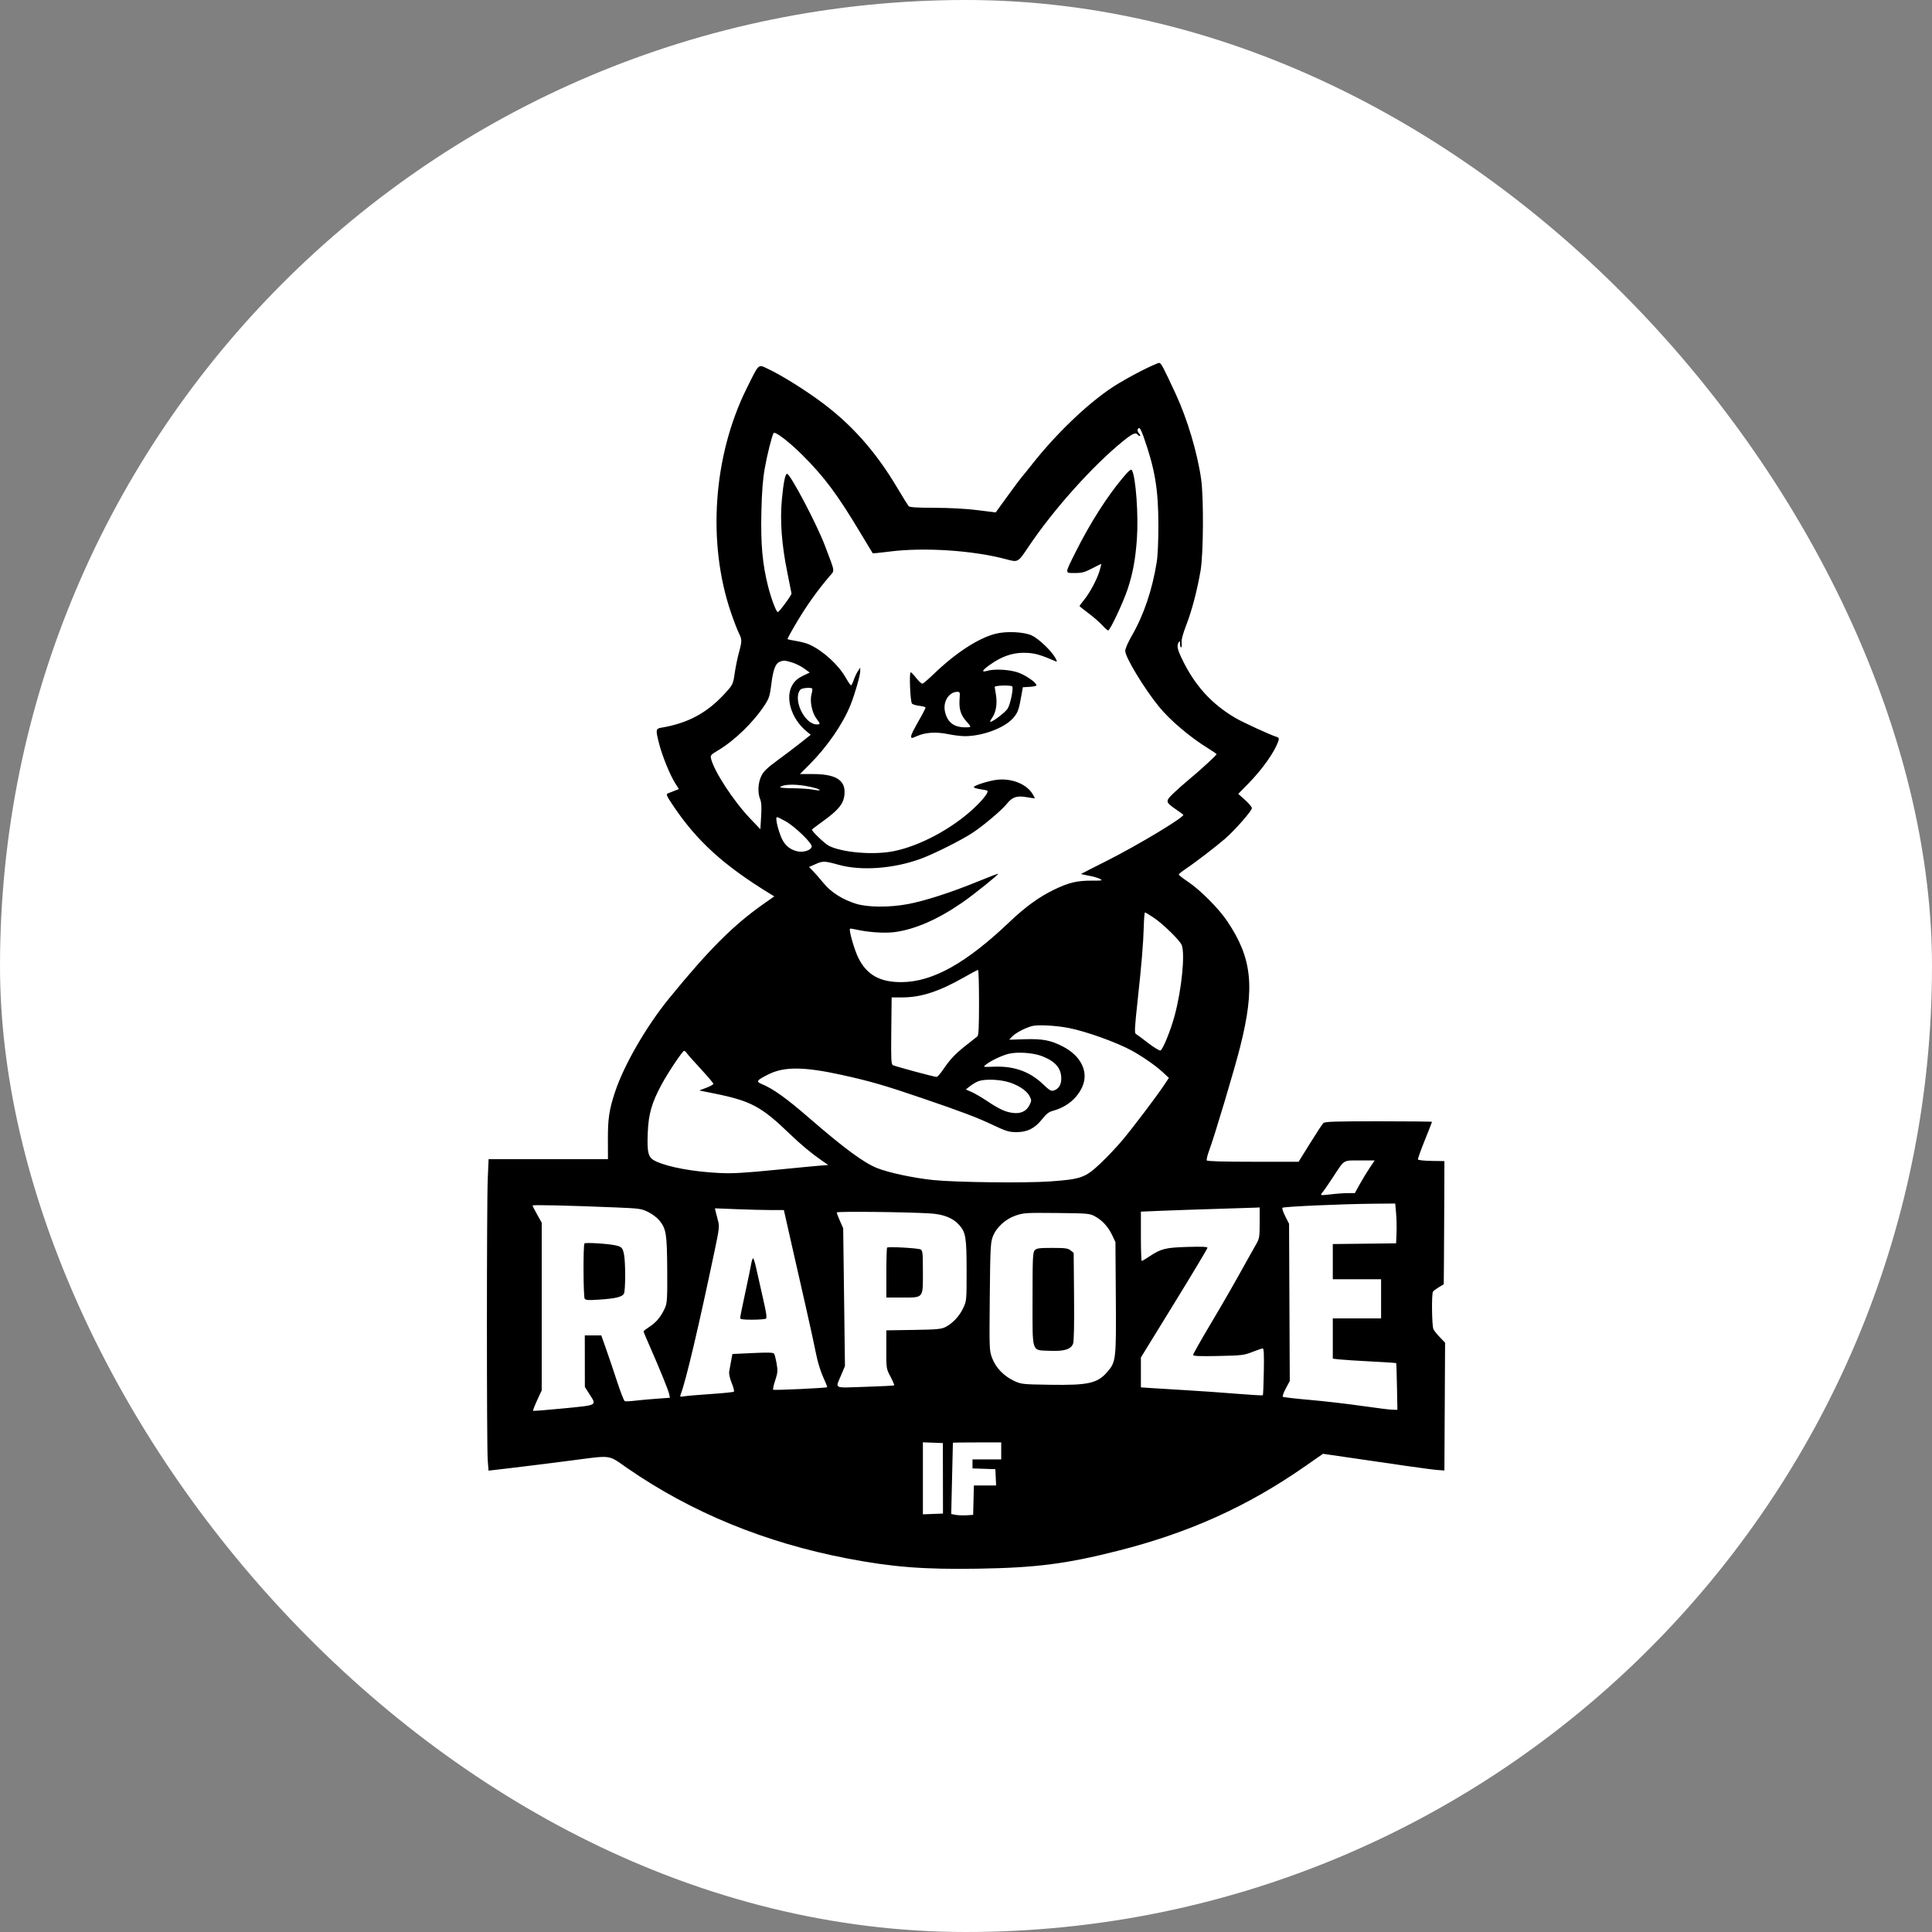 <svg width="1480" height="1480" viewBox="0 0 1480 1480" fill="none" xmlns="http://www.w3.org/2000/svg">
<rect x="0" y="0" width="1480" height="1480" fill="#808080" stroke="none"/>
<rect width="1480" height="1480" rx="740" fill="white"/>
<path fill-rule="evenodd" clip-rule="evenodd" d="M873.933 284.269C867.083 287.739 857.535 293.159 852.714 296.314C833.103 309.145 808.862 332.387 789.984 356.46C786.964 360.31 783.724 364.31 782.783 365.348C781.843 366.387 776.954 372.928 771.919 379.884L762.765 392.533L748.622 390.78C739.873 389.696 727.343 389.015 715.768 388.994C702.059 388.969 696.779 388.626 696.013 387.71C695.438 387.023 691.34 380.385 686.907 372.96C670.953 346.243 652.943 325.821 630.479 308.971C617.042 298.893 599.057 287.643 588.199 282.524C580.609 278.946 581.702 277.934 571.972 297.552C546.222 349.472 541.631 416.128 560.115 469.731C562.299 476.067 564.962 482.967 566.033 485.065C568.456 489.816 568.455 491.267 566.024 500.041C564.948 503.922 563.536 510.779 562.886 515.279C561.585 524.272 561.46 524.531 554.978 531.571C541.498 546.212 526.901 554.033 506.729 557.421C502.239 558.175 502.144 558.854 504.968 569.918C507.335 579.187 513.245 593.688 517.213 599.96L520.06 604.46L516.769 605.743C514.96 606.448 512.667 607.355 511.674 607.757C510.075 608.405 510.517 609.461 515.533 616.974C533.619 644.069 554.335 662.938 589.816 684.632L593.152 686.672L585.316 692.166C561.85 708.618 543.195 727.245 512.543 764.83C495.083 786.24 477.962 815.89 471.131 836.548C466.631 850.157 465.616 856.979 465.675 873.21L465.73 887.96H420.011H374.291L373.635 903.119C372.798 922.458 372.784 1107.8 373.619 1118.52L374.246 1126.58L390.106 1124.73C398.829 1123.72 419.356 1121.16 435.723 1119.05C469.756 1114.65 465.239 1114.08 480.649 1124.73C529.672 1158.61 585.974 1181.73 648.979 1193.84C683.532 1200.48 707.551 1202.36 749.404 1201.68C793.636 1200.97 816.777 1198.01 856.366 1187.98C910.856 1174.18 955.462 1154.06 999.479 1123.43L1013.48 1113.68L1035.48 1116.87C1047.58 1118.63 1066.25 1121.35 1076.98 1122.91C1087.7 1124.48 1098.73 1125.92 1101.48 1126.11L1106.48 1126.46L1106.74 1077.51L1107 1028.56L1103.11 1024.51C1100.96 1022.28 1098.71 1019.48 1098.1 1018.28C1096.85 1015.85 1096.55 991.114 1097.74 989.407C1098.15 988.828 1100.17 987.329 1102.23 986.076L1105.98 983.797L1106.15 963.128C1106.24 951.761 1106.36 930.535 1106.4 915.96L1106.48 889.46L1096.51 889.314C1091.03 889.234 1086.4 888.73 1086.22 888.195C1086.05 887.66 1088.39 881.053 1091.44 873.513C1094.49 865.973 1096.98 859.614 1096.98 859.382C1096.98 859.15 1078.56 858.96 1056.05 858.96C1021.93 858.96 1014.88 859.197 1013.7 860.387C1012.91 861.172 1008.33 868.147 1003.52 875.887L994.781 889.96H959.939C937.148 889.96 924.877 889.604 924.461 888.932C924.112 888.366 924.95 884.878 926.324 881.182C930.441 870.102 945.695 819.085 949.997 802.009C961.548 756.159 959.252 734.021 939.985 705.468C933.529 695.901 919.508 681.823 910.229 675.59C906.242 672.912 902.979 670.368 902.979 669.938C902.979 669.507 905.341 667.583 908.229 665.661C915.29 660.963 931.394 648.619 938.497 642.46C946.038 635.922 958.976 621.168 958.991 619.089C958.997 618.193 956.65 615.364 953.775 612.803L948.548 608.147L956.253 600.303C967.249 589.11 976.9 575.34 979.391 567.291C979.917 565.592 979.565 564.969 977.771 564.418C973.029 562.962 952.247 553.422 946.479 550.053C928.136 539.342 915.162 525.024 905.467 504.794C901.855 497.257 901.324 494.52 902.979 491.96C903.734 490.791 903.952 491.067 903.964 493.21C903.972 494.722 904.339 495.96 904.778 495.96C905.218 495.96 905.397 494.417 905.177 492.53C904.903 490.187 906.036 485.832 908.752 478.78C913.065 467.584 916.959 452.784 919.669 437.292C921.89 424.595 922.166 381.254 920.117 366.96C917.192 346.551 909.518 320.875 900.611 301.695C890.844 280.665 889.44 278.039 887.933 278C887.083 277.978 880.783 280.799 873.933 284.269ZM875.907 334.21C884.729 359.188 887.324 374.519 887.378 401.96C887.402 414.103 886.893 425.721 886.129 430.46C882.65 452.033 876.212 471.056 866.969 487.072C864.103 492.038 861.979 496.958 861.979 498.631C861.979 503.448 876.387 527.275 887.753 541.254C896.303 551.768 911.863 564.95 925.729 573.424C929.167 575.525 931.979 577.478 931.979 577.763C931.979 578.492 918.744 590.619 910.979 597.003C907.404 599.943 902.004 604.724 898.979 607.627C892.58 613.77 892.667 614.361 900.799 620.008C903.61 621.96 906.155 623.803 906.456 624.104C907.966 625.613 871.78 647.404 847.479 659.619C837.029 664.872 828.344 669.296 828.178 669.449C828.013 669.603 830.577 670.204 833.876 670.785C837.176 671.366 841.075 672.47 842.542 673.239C845.004 674.529 844.53 674.634 836.344 674.609C824.885 674.574 818.613 676.096 807.106 681.704C795.808 687.209 785.354 694.806 773.395 706.201C740.27 737.765 714.701 752.083 690.979 752.352C674.296 752.541 664.095 746.912 657.601 733.931C654.505 727.742 650.121 712.485 651.145 711.461C651.359 711.246 653.323 711.49 655.507 712.003C664.865 714.201 677.963 715.069 685.644 714C701.34 711.817 718.865 704.095 737.479 691.158C746.245 685.066 765.202 669.85 764.679 669.326C764.498 669.146 757.243 671.913 748.557 675.475C728.655 683.637 708.375 690.17 695.479 692.575C681.108 695.256 664.572 695.117 655.479 692.239C645.196 688.985 636.555 683.454 630.828 676.46C628.126 673.16 624.532 669.04 622.841 667.304L619.766 664.148L624.499 662.054C630.465 659.415 631.515 659.44 642.479 662.482C659.755 667.275 684.422 665.481 705.191 657.92C715.301 654.24 737.119 643.28 745.398 637.724C753.882 632.029 767.333 620.647 771.063 616.006C775.466 610.526 778.763 609.372 786.348 610.657C789.72 611.229 792.575 611.622 792.692 611.532C792.809 611.441 792.037 609.939 790.975 608.194C786.384 600.645 775.172 596.121 764 597.311C757.792 597.972 745.979 601.695 745.979 602.991C745.979 603.456 748.117 604.147 750.729 604.526C753.341 604.905 755.824 605.413 756.245 605.656C757.731 606.512 753.395 612.259 746.113 619.084C729.293 634.848 704.568 648.082 684.479 652.07C669.078 655.128 645.291 653.138 634.954 647.926C631.94 646.406 621.979 636.937 621.979 635.591C621.979 635.34 625.017 632.972 628.729 630.327C643.19 620.027 646.979 615.094 646.979 606.569C646.979 597.206 639.407 592.96 622.711 592.96H612.8L620.036 585.71C633.611 572.109 645.49 554.913 651.445 540.242C654.766 532.061 658.981 517.422 658.972 514.098L658.966 511.46L657.112 514.271C656.093 515.817 654.674 518.855 653.959 521.021C653.244 523.188 652.324 524.96 651.914 524.96C651.505 524.96 649.73 522.408 647.969 519.289C642.316 509.271 630.704 498.669 619.948 493.704C618.006 492.808 613.559 491.614 610.066 491.051C606.572 490.489 603.521 489.835 603.284 489.598C603.047 489.362 606.454 483.159 610.854 475.814C618.273 463.431 625.981 452.643 635.261 441.654C639.595 436.523 639.989 439.313 631.915 417.96C625.701 401.524 605.369 362.96 602.918 362.96C601.496 362.96 600.148 369.731 598.918 383.05C597.44 399.059 598.84 417.555 603.114 438.46C604.8 446.71 606.247 453.986 606.329 454.63C606.484 455.837 596.968 468.8 595.852 468.902C594.702 469.008 590.806 458.732 588.399 449.245C584.071 432.183 582.682 416.862 583.249 392.46C583.624 376.321 584.327 367.277 585.887 358.51C587.726 348.178 591.305 333.938 592.611 331.766C593.595 330.128 604.299 338.276 614.543 348.46C631.387 365.205 641.589 378.898 659.251 408.46C664.18 416.71 668.353 423.615 668.524 423.804C668.695 423.994 674.399 423.431 681.199 422.554C707.815 419.122 745.402 421.595 770.979 428.46C779.948 430.867 779.737 430.989 787.979 418.703C807.095 390.208 837.326 356.484 860.59 337.701C867.526 332.101 870.222 330.927 871.479 332.96C871.819 333.51 872.59 333.96 873.193 333.96C873.796 333.96 873.5 333.088 872.536 332.023C870.895 330.209 871.095 327.96 872.898 327.96C873.339 327.96 874.693 330.773 875.907 334.21ZM860.055 366.095C848.143 380.212 834.923 400.989 824.191 422.46C815.474 439.901 815.523 438.96 823.339 438.96C828.816 438.96 830.886 438.411 836.548 435.46C840.242 433.535 843.4 431.96 843.567 431.96C843.734 431.96 843.183 434.323 842.343 437.21C840.463 443.665 834.918 454.053 830.375 459.628C828.507 461.921 826.979 463.996 826.979 464.241C826.979 464.485 830.053 466.971 833.811 469.765C837.569 472.559 842.292 476.671 844.308 478.903C846.324 481.134 848.395 482.96 848.909 482.96C850.349 482.96 860.409 461.576 863.848 451.206C867.811 439.253 869.813 428.378 870.916 412.803C872.198 394.725 870.101 365.573 867.138 360.28C866.446 359.044 865.009 360.224 860.055 366.095ZM762.761 485.457C749.456 488.813 732.195 500.049 715.176 516.431C711.16 520.297 707.335 523.581 706.676 523.73C706.018 523.878 703.904 521.982 701.979 519.517C700.054 517.052 698.103 515.019 697.643 514.998C696.346 514.939 697.291 537.678 698.642 539.026C699.282 539.664 701.869 540.419 704.392 540.703C706.915 540.987 708.979 541.596 708.979 542.055C708.979 542.514 707.765 545.043 706.281 547.675C699.136 560.347 698.014 562.58 697.997 564.154C697.981 565.706 698.347 565.685 702.386 563.898C708.907 561.013 717.167 560.478 726.187 562.356C730.426 563.238 736.276 563.952 739.187 563.943C752.68 563.898 769.454 557.636 776.001 550.197C779.831 545.846 780.504 543.929 782.753 530.96L783.534 526.46L788.756 526.158C791.629 525.991 793.979 525.464 793.979 524.986C793.979 522.794 785.096 516.768 779.165 514.936C772.331 512.825 761.637 512.337 756.222 513.89C751.656 515.2 752.19 513.705 757.729 509.671C767.837 502.309 777.05 499.407 787.84 500.187C793.581 500.602 798.067 501.987 808.884 506.683C809.905 507.126 809.768 506.363 808.384 503.889C805.307 498.391 795.45 489.058 790.272 486.74C784.173 484.01 770.941 483.393 762.761 485.457ZM606.634 507.45C609.394 508.27 613.598 510.35 615.977 512.073L620.302 515.207L615.089 517.684C611.464 519.407 609.077 521.425 607.25 524.311C601.128 533.978 605.943 550.405 617.761 560.172L621.043 562.885L613.756 568.675C609.749 571.86 601.727 577.946 595.93 582.199C587.586 588.322 584.932 590.878 583.185 594.473C580.649 599.693 580.276 607.336 582.319 612.242C583.288 614.57 583.495 618.194 583.069 625.34L582.479 635.22L574.862 627.24C561.831 613.588 546.854 590.645 544.629 580.923C544.114 578.675 544.7 578.001 549.763 575.013C562.682 567.389 577.365 553.123 585.98 539.825C589.134 534.955 589.792 532.874 590.82 524.505C592.21 513.197 593.996 508.287 597.185 507.008C600.36 505.733 600.944 505.76 606.634 507.45ZM775.456 525.922C776.441 527.517 773.954 539.472 771.952 542.764C770.24 545.579 760.628 552.96 758.674 552.96C758.217 552.96 758.757 551.677 759.873 550.108C762.942 545.799 764.082 539.233 762.956 532.356C762.425 529.113 761.988 526.38 761.985 526.283C761.943 525.012 774.682 524.671 775.456 525.922ZM622.168 527.482C622.455 527.769 622.212 529.794 621.628 531.982C620.227 537.229 622.047 546.05 625.451 550.512C628.546 554.57 628.571 554.962 625.729 554.953C616.239 554.926 607.074 535.575 613.107 528.305C614.175 527.019 621.078 526.392 622.168 527.482ZM735.131 534.516C734.469 542.836 735.746 547.414 740.112 552.374C743.964 556.749 744.042 556.967 741.814 557.111C731.54 557.774 725.93 554.051 723.918 545.233C722.162 537.54 726.903 529.976 733.486 529.964C735.256 529.96 735.45 530.5 735.131 534.516ZM616.716 601.987C623.074 603.019 628.569 604.703 627.867 605.405C627.653 605.62 625.228 605.369 622.478 604.85C619.729 604.33 612.816 603.877 607.116 603.845C601.416 603.812 597.141 603.419 597.616 602.97C599.776 600.928 607.683 600.521 616.716 601.987ZM601.857 629.159C609.182 633.327 622.298 646.067 621.82 648.55C621.251 651.501 615.084 653.335 610.174 652.012C604.218 650.409 600.405 646.715 597.961 640.182C595.231 632.887 593.904 625.96 595.236 625.96C595.786 625.96 598.765 627.4 601.857 629.159ZM883.76 702.973C890.889 707.733 903.734 720.26 905.212 723.894C907.941 730.6 905.252 757.781 899.873 777.86C896.77 789.44 890.657 804.398 888.887 804.739C888.038 804.903 883.775 802.28 879.415 798.91C875.055 795.541 870.876 792.442 870.129 792.024C868.999 791.392 869.208 787.248 871.373 767.362C874.554 738.146 875.842 722.641 876.203 709.219C876.355 703.586 876.765 698.973 877.115 698.969C877.465 698.964 880.455 700.766 883.76 702.973ZM749.979 767.921C749.979 786.68 749.668 793.134 748.729 793.899C748.042 794.459 744.075 797.596 739.914 800.871C731.651 807.374 727.602 811.684 722.218 819.71C720.281 822.598 718.113 824.96 717.401 824.96C715.618 824.96 685.834 816.933 683.979 815.952C682.694 815.273 682.52 811.5 682.762 789.625L683.044 764.091L691.486 764.06C705.551 764.007 719.399 759.508 737.979 748.953C743.754 745.672 748.816 742.981 749.229 742.974C749.642 742.966 749.979 754.192 749.979 767.921ZM818.479 787.442C831.8 790.002 855.299 798.418 866.979 804.813C875.079 809.247 885.083 816.184 890.307 820.987L895.434 825.701L891.858 831.081C885.998 839.896 867.908 863.798 859.661 873.62C855.432 878.658 847.865 886.645 842.846 891.369C831.337 902.204 828.11 903.348 804.316 905.034C785.369 906.376 732.126 905.746 714.979 903.976C699.961 902.427 680.966 898.39 671.979 894.839C661.869 890.844 646.628 879.631 620.479 856.952C602.437 841.303 592.488 834.16 583.518 830.412C578.891 828.479 579.474 827.638 588.633 823.027C600.75 816.927 616.064 817.076 645.479 823.581C666.813 828.298 678.023 831.55 706.479 841.273C736.972 851.694 748.535 856.07 760.261 861.627C770.548 866.502 772.84 867.219 778.314 867.27C786.817 867.35 792.745 864.415 798.27 857.389C801.449 853.347 803.458 851.774 806.479 850.961C816.875 848.164 824.969 841.603 829.014 832.692C834.169 821.336 828.336 809.044 814.325 801.739C804.985 796.869 798.637 795.66 784.735 796.101L773.09 796.471L775.285 794.116C777.907 791.303 785.516 787.296 790.725 785.986C795.2 784.861 808.74 785.571 818.479 787.442ZM526.259 806.949C527.025 808.043 531.888 813.514 537.066 819.107C542.243 824.7 546.479 829.717 546.479 830.257C546.479 830.797 544.042 832.164 541.063 833.296L535.646 835.354L546.945 837.625C575.157 843.294 583.203 847.592 605.053 868.67C613.552 876.869 621.768 883.678 630.137 889.46L634.479 892.46L630.479 892.719C628.279 892.861 612.304 894.376 594.979 896.086C569.621 898.589 561.042 899.073 550.979 898.567C531.009 897.564 512.517 894.189 502.72 889.761C496.504 886.951 495.575 883.764 496.226 867.46C496.785 853.433 499.298 844.676 506.7 830.96C511.773 821.559 522.875 804.96 524.09 804.96C524.517 804.96 525.493 805.855 526.259 806.949ZM798.257 809.065C808.546 813.11 812.979 818.287 812.979 826.257C812.979 831.068 810.99 834.197 807.162 835.406C805.241 836.012 803.843 835.181 798.971 830.534C788.769 820.803 776.854 816.553 761.412 817.137C752.952 817.457 752.89 817.442 755.163 815.605C758.79 812.675 767.023 808.731 772.479 807.309C779.103 805.582 791.557 806.43 798.257 809.065ZM770.674 828.45C778.576 830.314 786.115 834.941 788.518 839.402C790.287 842.688 790.298 843.067 788.722 846.373C786.387 851.27 781.969 853.349 775.675 852.514C769.958 851.756 765.368 849.592 755.479 842.995C751.629 840.426 746.54 837.488 744.17 836.464L739.861 834.603L743.102 832.032C744.885 830.617 747.724 828.932 749.411 828.286C753.698 826.646 763.337 826.72 770.674 828.45ZM1049.2 894.71C1047.08 897.873 1043.66 903.498 1041.61 907.21L1037.88 913.96L1032.18 913.993C1029.04 914.011 1023.34 914.43 1019.49 914.925C1015.65 915.42 1012.32 915.633 1012.08 915.398C1011.85 915.164 1012.36 914.182 1013.22 913.216C1014.08 912.25 1017.59 907.185 1021.01 901.96C1030.24 887.88 1028.52 888.96 1041.67 888.96H1053.05L1049.2 894.71ZM1069.46 929.21C1069.82 933.197 1069.98 940.06 1069.8 944.46L1069.48 952.46L1045.23 952.728L1020.98 952.996V966.478V979.96H1039.48H1057.98V994.96V1009.96H1039.48H1020.98V1025.39V1040.82L1026.23 1041.39C1029.12 1041.71 1039.99 1042.41 1050.39 1042.95C1060.79 1043.5 1069.41 1044.06 1069.55 1044.2C1069.69 1044.34 1069.96 1052.45 1070.14 1062.21L1070.48 1079.96L1066.98 1079.94C1065.05 1079.93 1054.44 1078.61 1043.39 1077.02C1032.35 1075.42 1014.35 1073.34 1003.39 1072.39C992.441 1071.44 983.132 1070.36 982.708 1069.99C982.285 1069.62 983.307 1066.75 984.981 1063.62L988.024 1057.91L987.752 997.686L987.479 937.46L984.564 931.708C982.961 928.544 981.986 925.619 982.396 925.208C983.292 924.31 1027.6 922.331 1051.64 922.114L1068.81 921.96L1069.46 929.21ZM471.236 924.926C489.779 925.683 491.329 925.897 496.466 928.41C499.476 929.882 503.294 932.732 504.951 934.742C510.337 941.276 510.934 944.926 511.12 972.46C511.265 994.015 511.054 998.011 509.588 1001.46C506.79 1008.04 502.95 1012.84 497.822 1016.16C495.158 1017.89 492.979 1019.56 492.979 1019.89C492.979 1020.22 495.058 1025.2 497.598 1030.97C505.386 1048.66 512.154 1065.32 512.678 1068.11L513.176 1070.76L503.328 1071.46C497.911 1071.84 490.387 1072.53 486.607 1072.98C482.827 1073.43 479.227 1073.6 478.607 1073.35C477.987 1073.1 475.32 1066.28 472.682 1058.2C470.043 1050.12 466.242 1038.88 464.235 1033.23L460.585 1022.96H454.282H447.979L448.005 1042.71L448.03 1062.46L451.505 1067.91C457.19 1076.84 458.167 1076.29 431.91 1078.88C419.223 1080.13 408.644 1080.96 408.402 1080.72C408.16 1080.48 409.541 1076.86 411.471 1072.68L414.979 1065.09V1000.87V936.652L411.479 930.394C409.554 926.951 407.979 923.841 407.979 923.481C407.979 922.822 434.578 923.43 471.236 924.926ZM964.967 936.71C964.956 947.507 964.745 948.825 962.37 952.96C960.949 955.435 958.41 959.935 956.729 962.96C943.721 986.366 938.113 996.149 926.846 1015.09C919.769 1026.99 913.979 1037.27 913.979 1037.93C913.979 1038.85 918.615 1039.05 933.229 1038.75C951.279 1038.38 952.907 1038.19 959.348 1035.66C963.126 1034.17 966.726 1032.96 967.348 1032.96C968.159 1032.96 968.384 1037.97 968.144 1050.71C967.959 1060.47 967.625 1068.64 967.402 1068.87C967.178 1069.09 957.879 1068.54 946.737 1067.63C935.595 1066.73 918.379 1065.52 908.479 1064.95C898.579 1064.38 886.767 1063.66 882.229 1063.35L873.979 1062.78V1051.33V1039.88L899.479 998.431C913.504 975.636 924.979 956.482 924.979 955.866C924.979 955.069 920.584 954.876 909.729 955.197C892.885 955.696 889.453 956.547 880.596 962.426C877.668 964.37 874.981 965.96 874.625 965.96C874.27 965.96 873.979 957.458 873.979 947.066V928.173L890.229 927.498C899.167 927.127 918.179 926.474 932.479 926.047C946.779 925.62 959.941 925.201 961.729 925.116L964.979 924.96L964.967 936.71ZM590.889 926.961L600.479 926.962L606.183 952.211C609.32 966.098 614.403 988.485 617.477 1001.96C620.552 1015.44 623.985 1031.18 625.107 1036.96C626.3 1043.1 628.567 1050.53 630.571 1054.87C632.454 1058.94 633.83 1062.44 633.627 1062.65C632.975 1063.3 592.851 1065.17 592.257 1064.57C591.942 1064.26 592.659 1061.03 593.849 1057.41C595.762 1051.58 595.887 1050.09 594.928 1044.59C594.331 1041.16 593.484 1037.78 593.045 1037.07C592.416 1036.05 588.937 1035.93 576.656 1036.5L561.066 1037.22L560.101 1042.34C559.57 1045.16 558.905 1048.83 558.624 1050.5C558.301 1052.43 558.997 1055.71 560.525 1059.47C561.851 1062.73 562.608 1065.71 562.207 1066.08C561.807 1066.45 553.829 1067.27 544.479 1067.89C535.129 1068.52 525.944 1069.31 524.068 1069.64C521.021 1070.18 520.734 1070.04 521.383 1068.35C525.431 1057.81 534.931 1017.58 547.55 957.56C551.019 941.058 551.212 939.299 550.02 935.06C549.309 932.53 548.493 929.374 548.206 928.047L547.684 925.634L564.491 926.297C573.735 926.662 585.614 926.96 590.889 926.961ZM712.393 929.526C722.825 930.147 730.089 933.043 734.869 938.487C739.822 944.129 740.452 948.068 740.466 973.46C740.479 996.178 740.447 996.528 737.868 1002.03C734.94 1008.27 729.662 1013.89 724.158 1016.63C721.025 1018.19 717.402 1018.51 699.729 1018.78L678.979 1019.11L678.951 1033.78C678.923 1048.45 678.924 1048.46 682.188 1054.64C683.984 1058.04 685.234 1061.02 684.966 1061.26C684.698 1061.49 674.633 1062 662.598 1062.38C637.621 1063.17 639.798 1064.3 644.554 1052.96L647.279 1046.46L646.598 993.669L645.917 940.878L643.448 935.295C642.09 932.224 640.979 929.291 640.979 928.778C640.979 927.859 693.666 928.411 712.393 929.526ZM838.532 931.63C844.278 934.706 848.818 939.589 851.856 945.96L854.479 951.46L854.77 993.812C855.097 1041.36 854.891 1043.2 848.408 1050.77C840.778 1059.69 833.93 1061.25 804.479 1060.8C783.071 1060.47 782.326 1060.39 776.783 1057.79C768.965 1054.13 762.767 1047.68 760.033 1040.38C757.864 1034.58 757.833 1033.79 758.216 993.469C758.567 956.527 758.79 951.966 760.466 947.476C763.137 940.322 770.098 933.879 778.113 931.142C784.073 929.107 786.073 928.985 809.479 929.214C832.963 929.445 834.725 929.592 838.532 931.63ZM447.729 952.532C446.667 953.61 446.823 993.165 447.896 994.86C448.61 995.988 450.786 996.125 459.131 995.563C471.637 994.722 476.612 993.514 477.962 990.992C479.176 988.723 479.243 967.276 478.055 961.13C477.032 955.838 476.277 955.031 471.35 953.963C465.482 952.692 448.58 951.668 447.729 952.532ZM679.559 955.713C679.24 956.032 678.979 964.768 678.979 975.127V993.96H690.756C707.74 993.96 706.979 994.875 706.979 974.438C706.979 959.822 706.788 957.932 705.229 957.129C703.22 956.094 680.436 954.837 679.559 955.713ZM792.634 957.789C791.159 959.418 790.979 963.489 790.979 995.134C790.979 1037.45 789.867 1034.14 804.306 1034.78C815.22 1035.25 820.381 1033.66 822.034 1029.31C822.706 1027.55 822.971 1014.67 822.778 993.176L822.479 959.781L820.118 957.871C818.094 956.232 816.084 955.96 806.023 955.96C795.925 955.96 794.058 956.215 792.634 957.789ZM575.45 968.21C575.063 970.547 572.998 980.548 570.863 990.433C568.727 1000.32 566.979 1008.98 566.979 1009.68C566.979 1010.63 569.383 1010.96 576.229 1010.95C581.316 1010.94 586.027 1010.58 586.696 1010.16C587.62 1009.57 587.107 1005.91 584.56 994.922C582.717 986.968 580.416 976.748 579.449 972.21C578.481 967.672 577.344 963.96 576.922 963.96C576.5 963.96 575.838 965.873 575.45 968.21ZM722.321 1132.46L722.365 1159.46L714.672 1159.75L706.979 1160.04V1132.46V1104.88L714.629 1105.17L722.278 1105.46L722.321 1132.46ZM766.979 1111.46V1117.96H755.979H744.979V1121.42V1124.88L753.729 1125.17L762.479 1125.46L762.777 1131.71L763.074 1137.96H754.559H746.045L745.762 1149.21L745.479 1160.46L740.482 1160.78C737.733 1160.95 733.954 1160.8 732.084 1160.45L728.683 1159.81L729.314 1132.64C729.661 1117.69 729.952 1105.35 729.962 1105.21C729.971 1105.07 738.304 1104.96 748.479 1104.96H766.979V1111.46Z" fill="black"/>
</svg>
